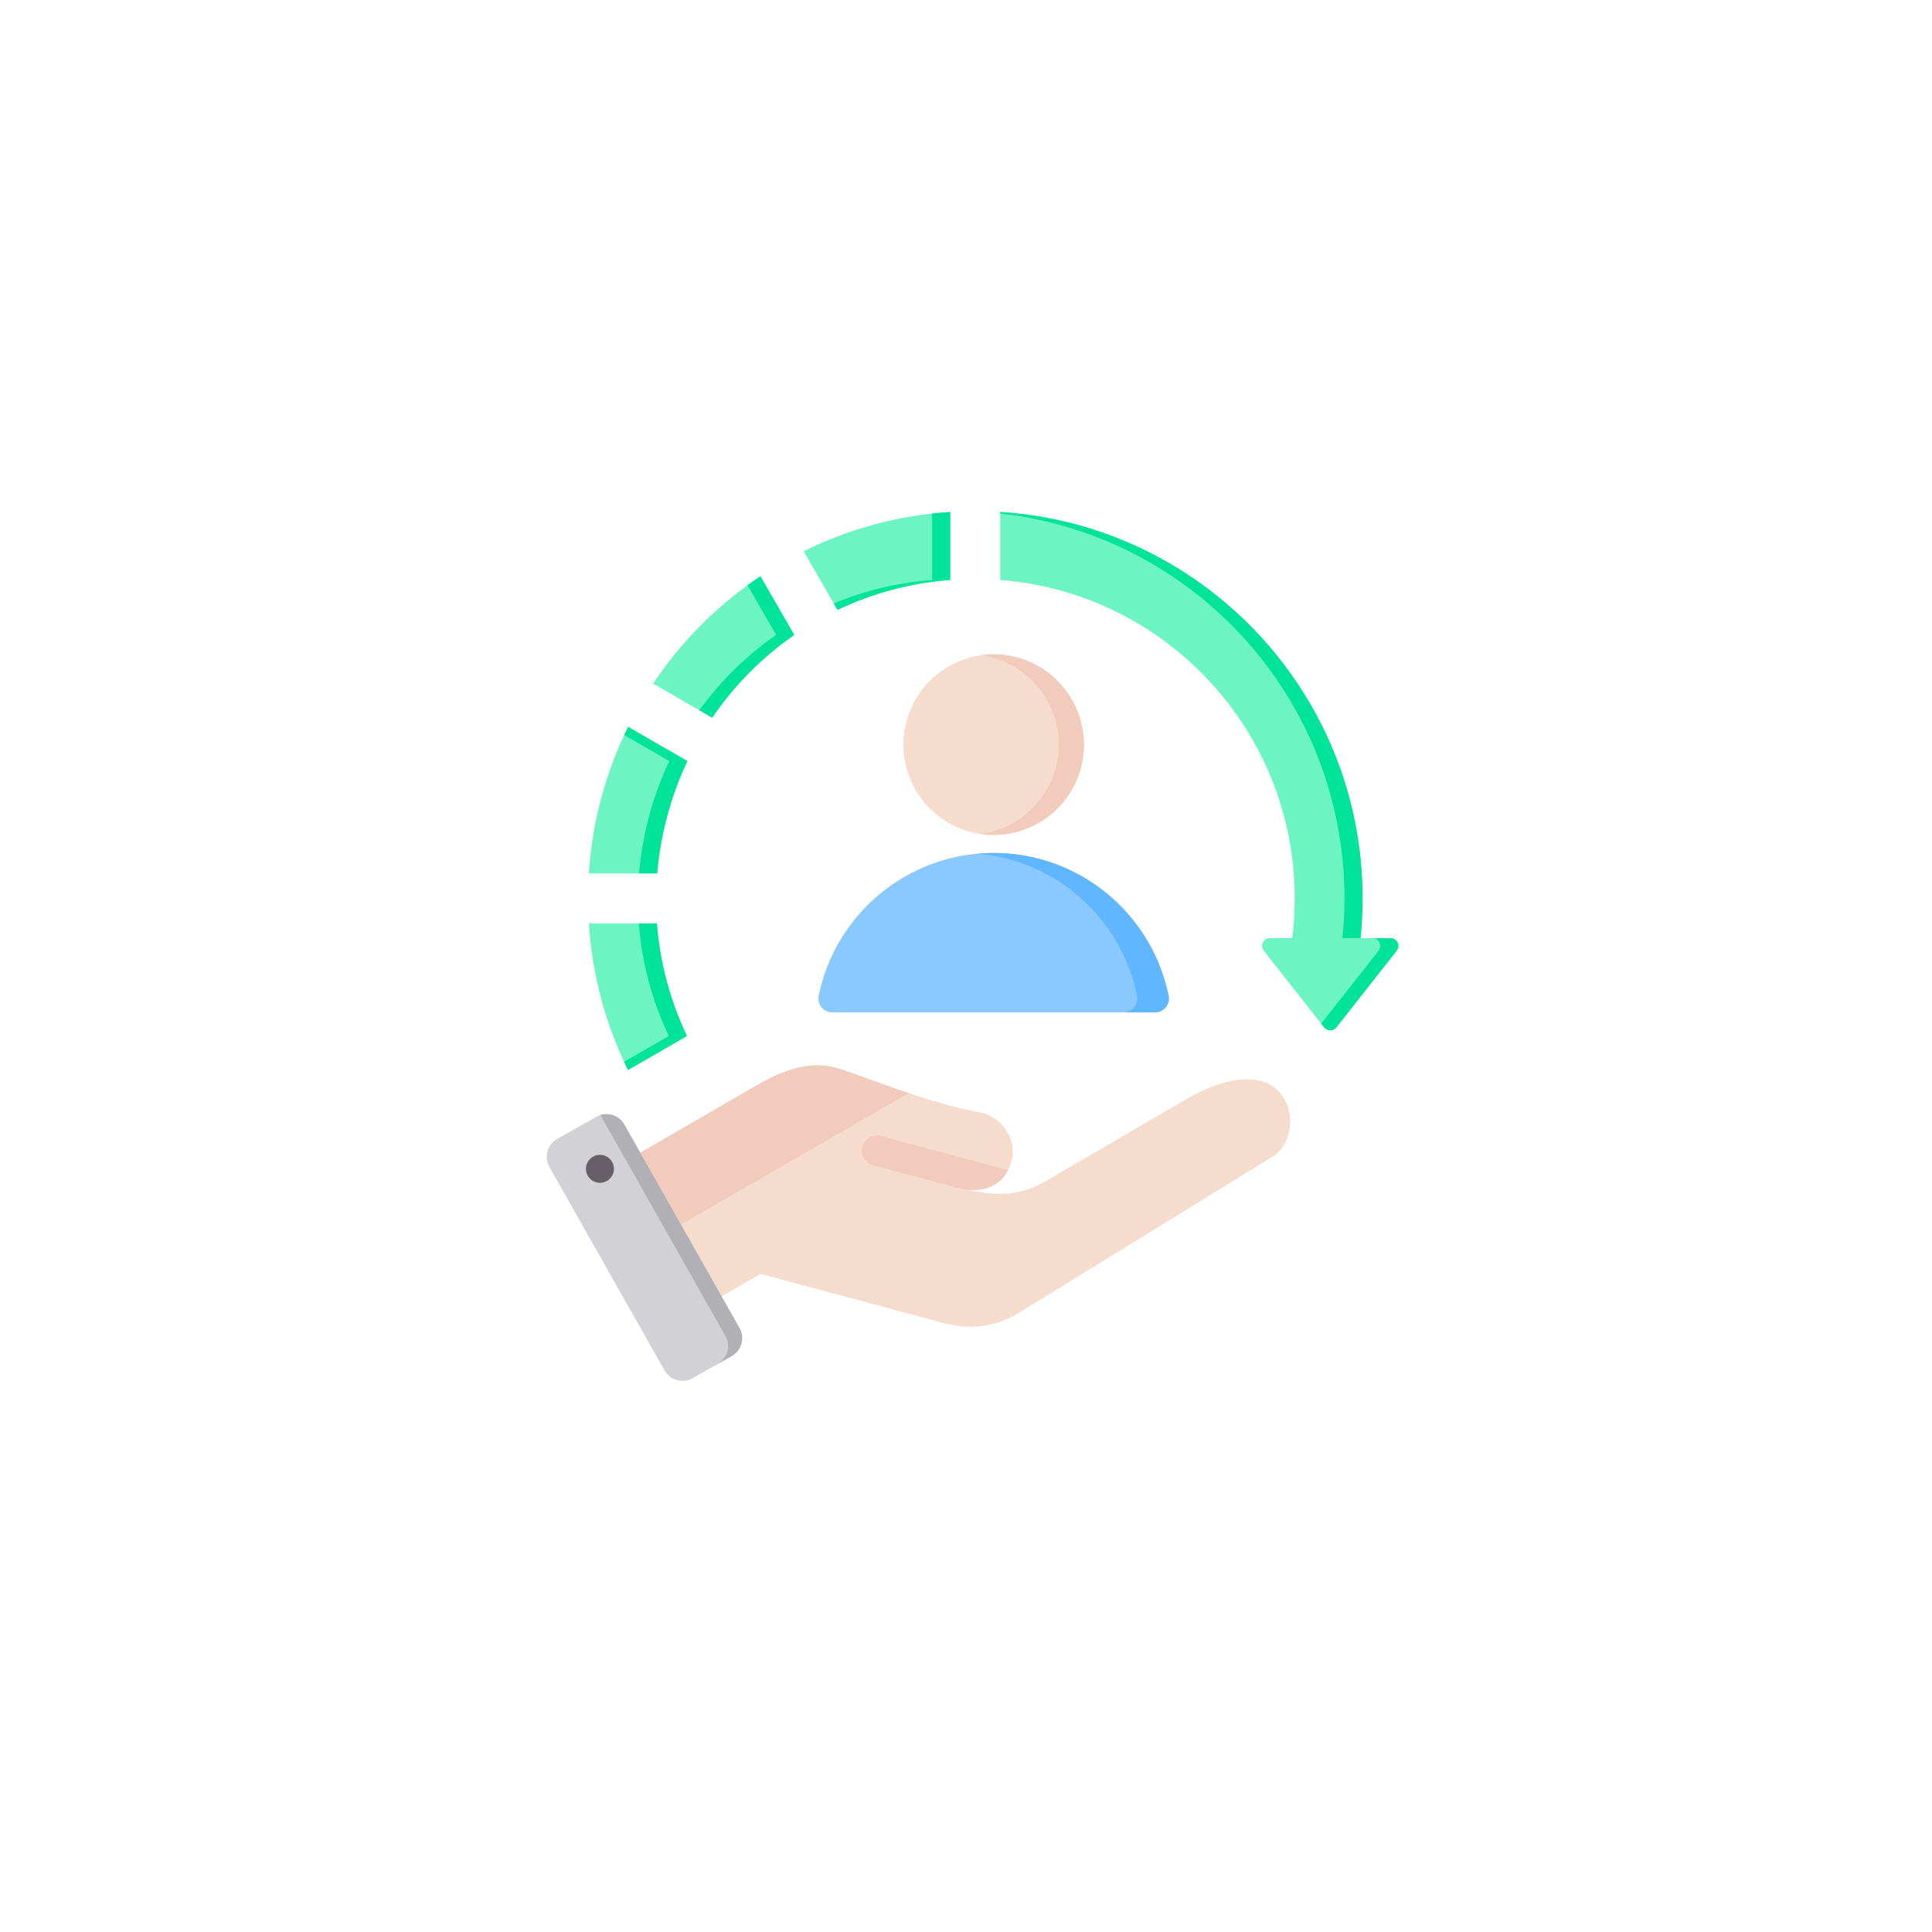 <svg width="148" height="148" viewBox="0 0 148 148" fill="none" xmlns="http://www.w3.org/2000/svg">
<g filter="url(#filter0_d_3222_2857)">
<circle cx="74" cy="72" r="60" fill="white"/>
</g>
<path fill-rule="evenodd" clip-rule="evenodd" d="M46.719 89.657L57.842 83.212C59.93 82.003 62.053 81.145 64.347 81.889C66.906 82.719 71.083 84.501 75.343 85.269C76.925 85.782 77.911 87.365 77.48 88.971C77.05 90.576 75.693 91.404 73.779 91.108L75.268 91.346C76.975 91.619 78.542 91.386 80.035 90.516L90.73 84.287C99.043 79.445 100.264 86.894 97.5 88.596L78.092 100.546C76.307 101.645 74.354 101.902 72.329 101.359L58.252 97.587L53.039 100.597C52.036 101.175 50.747 100.83 50.168 99.828L45.953 92.526C45.374 91.524 45.718 90.236 46.719 89.657Z" fill="#F6DCCD"/>
<path fill-rule="evenodd" clip-rule="evenodd" d="M77.227 89.637C76.632 90.799 75.407 91.36 73.779 91.108C71.473 90.498 69.169 89.873 66.865 89.256C66.573 89.173 66.325 88.979 66.174 88.714C66.024 88.45 65.984 88.137 66.063 87.843C66.141 87.549 66.332 87.299 66.595 87.145C66.857 86.991 67.169 86.946 67.464 87.021L77.227 89.637ZM46.719 89.657L57.843 83.212C59.93 82.003 62.053 81.145 64.347 81.889C65.716 82.333 67.548 83.05 69.609 83.737L48.061 96.178L45.953 92.526C45.374 91.524 45.718 90.236 46.719 89.657Z" fill="#F1CBBC"/>
<path fill-rule="evenodd" clip-rule="evenodd" d="M47.827 86.147L56.649 101.734C57.075 102.488 56.808 103.453 56.054 103.88L53.054 105.578C52.3 106.005 51.334 105.737 50.908 104.983L42.086 89.396C41.659 88.642 41.927 87.677 42.681 87.25L45.681 85.552C46.435 85.125 47.401 85.393 47.827 86.147Z" fill="#D1D1D6"/>
<path fill-rule="evenodd" clip-rule="evenodd" d="M52.466 96.856L54.027 99.615L55.571 102.343C55.997 103.095 55.731 104.059 54.981 104.486L56.053 103.88C56.807 103.453 57.074 102.488 56.648 101.734L55.099 98.996L51.988 93.5L48.873 87.997L47.826 86.146C47.457 85.493 46.682 85.205 45.992 85.417L47.806 88.621L50.916 94.118L52.465 96.855L52.466 96.856Z" fill="#B1B1B5"/>
<path fill-rule="evenodd" clip-rule="evenodd" d="M45.812 88.476C45.672 88.495 45.537 88.542 45.415 88.614C45.293 88.686 45.186 88.781 45.102 88.894C45.017 89.007 44.955 89.136 44.92 89.273C44.885 89.41 44.877 89.552 44.898 89.692C44.918 89.832 44.966 89.967 45.039 90.088C45.112 90.209 45.208 90.315 45.322 90.399C45.435 90.483 45.565 90.544 45.702 90.578C45.839 90.611 45.982 90.618 46.122 90.596C46.401 90.553 46.652 90.401 46.82 90.174C46.988 89.946 47.059 89.662 47.018 89.382C46.977 89.103 46.828 88.85 46.602 88.681C46.376 88.511 46.092 88.437 45.812 88.476Z" fill="#685E68"/>
<path fill-rule="evenodd" clip-rule="evenodd" d="M63.754 77.549L88.48 77.549C88.637 77.55 88.793 77.515 88.936 77.448C89.078 77.381 89.204 77.283 89.303 77.161C89.403 77.038 89.474 76.896 89.512 76.743C89.549 76.59 89.552 76.43 89.52 76.276C88.249 70.037 82.731 65.342 76.117 65.342C69.502 65.342 63.985 70.037 62.714 76.276C62.681 76.43 62.684 76.59 62.722 76.743C62.759 76.896 62.83 77.039 62.93 77.161C63.03 77.283 63.155 77.381 63.298 77.448C63.44 77.515 63.596 77.55 63.754 77.549Z" fill="#8AC9FE"/>
<path fill-rule="evenodd" clip-rule="evenodd" d="M86.061 77.549H88.478C88.636 77.55 88.791 77.515 88.934 77.448C89.076 77.381 89.202 77.283 89.302 77.161C89.402 77.038 89.473 76.896 89.51 76.743C89.548 76.59 89.55 76.43 89.518 76.276C88.247 70.037 82.73 65.342 76.115 65.342C75.708 65.342 75.305 65.36 74.906 65.395C80.975 65.926 85.908 70.421 87.101 76.276C87.133 76.43 87.13 76.59 87.093 76.743C87.055 76.896 86.984 77.038 86.884 77.161C86.785 77.283 86.659 77.381 86.516 77.448C86.374 77.515 86.218 77.55 86.061 77.549Z" fill="#60B7FF"/>
<path d="M82.74 59.052C83.847 55.397 81.782 51.535 78.127 50.428C74.471 49.32 70.61 51.385 69.502 55.041C68.394 58.696 70.46 62.557 74.115 63.665C77.77 64.773 81.632 62.708 82.74 59.052Z" fill="#F6DCCD"/>
<path fill-rule="evenodd" clip-rule="evenodd" d="M76.116 50.123C79.936 50.123 83.032 53.219 83.032 57.039C83.032 60.858 79.936 63.955 76.116 63.955C75.794 63.955 75.472 63.932 75.152 63.888C78.516 63.419 81.105 60.531 81.105 57.039C81.105 53.546 78.516 50.659 75.152 50.19C75.472 50.145 75.794 50.123 76.116 50.123Z" fill="#F1CBBC"/>
<path fill-rule="evenodd" clip-rule="evenodd" d="M50.319 70.736C50.549 73.698 51.317 76.625 52.622 79.361L48.108 81.967C46.357 78.422 45.357 74.599 45.109 70.736H50.319V70.736ZM45.109 66.906C45.367 62.898 46.421 59.103 48.116 55.68L52.657 58.302C51.408 60.94 50.605 63.842 50.339 66.906H45.109V66.906ZM50.033 52.365C52.206 49.113 54.997 46.319 58.248 44.144L60.843 48.639C58.377 50.343 56.248 52.494 54.558 54.978L50.033 52.365ZM61.563 42.227C64.982 40.532 68.776 39.476 72.792 39.22V44.427C69.702 44.662 66.793 45.461 64.157 46.719L61.563 42.227ZM76.621 39.219C92.115 40.203 104.378 53.079 104.378 68.821C104.378 69.848 104.326 70.863 104.224 71.864H106.52C107.02 71.864 107.3 72.439 106.99 72.832L102.371 78.699C102.131 79.003 101.67 79.003 101.431 78.699L96.811 72.832C96.502 72.439 96.781 71.864 97.281 71.864H98.991C99.117 70.854 99.18 69.838 99.179 68.821C99.179 55.951 89.241 45.402 76.621 44.428V39.219H76.621Z" fill="#6CF5C2"/>
<path fill-rule="evenodd" clip-rule="evenodd" d="M50.32 70.736C50.551 73.698 51.319 76.625 52.623 79.361L48.109 81.967C48.007 81.759 47.906 81.55 47.809 81.34L51.236 79.361C49.932 76.625 49.164 73.698 48.934 70.736H50.32ZM47.816 56.307C47.914 56.097 48.014 55.888 48.117 55.68L52.658 58.302C51.41 60.94 50.607 63.842 50.341 66.906H48.954C49.22 63.842 50.023 60.94 51.272 58.302L47.816 56.307ZM57.262 44.834C57.586 44.598 57.916 44.368 58.25 44.144L60.845 48.639C58.379 50.343 56.25 52.493 54.56 54.978L53.573 54.408C55.194 52.164 57.183 50.211 59.458 48.639L57.262 44.834ZM71.406 39.341C71.865 39.29 72.328 39.249 72.793 39.22V44.427C69.703 44.662 66.795 45.461 64.158 46.719L63.874 46.227C66.211 45.252 68.741 44.63 71.406 44.427V39.341ZM76.623 39.219C92.117 40.203 104.38 53.079 104.379 68.821C104.379 69.848 104.327 70.863 104.225 71.864H102.838C102.941 70.853 102.993 69.837 102.993 68.821C102.993 53.551 91.455 40.979 76.623 39.34V39.219ZM105.136 71.864C105.636 71.865 105.914 72.439 105.605 72.832L101.209 78.415L101.432 78.699C101.672 79.003 102.133 79.003 102.372 78.699L106.992 72.832C107.301 72.439 107.022 71.864 106.522 71.864H105.136Z" fill="#00E499"/>
<defs>
<filter id="filter0_d_3222_2857" x="0.667" y="0.571" width="146.667" height="146.667" filterUnits="userSpaceOnUse" color-interpolation-filters="sRGB">
<feFlood flood-opacity="0" result="BackgroundImageFix"/>
<feColorMatrix in="SourceAlpha" type="matrix" values="0 0 0 0 0 0 0 0 0 0 0 0 0 0 0 0 0 0 127 0" result="hardAlpha"/>
<feOffset dy="1.905"/>
<feGaussianBlur stdDeviation="6.667"/>
<feComposite in2="hardAlpha" operator="out"/>
<feColorMatrix type="matrix" values="0 0 0 0 0.696 0 0 0 0 0.696 0 0 0 0 0.696 0 0 0 0.25 0"/>
<feBlend mode="normal" in2="BackgroundImageFix" result="effect1_dropShadow_3222_2857"/>
<feBlend mode="normal" in="SourceGraphic" in2="effect1_dropShadow_3222_2857" result="shape"/>
</filter>
</defs>
</svg>
